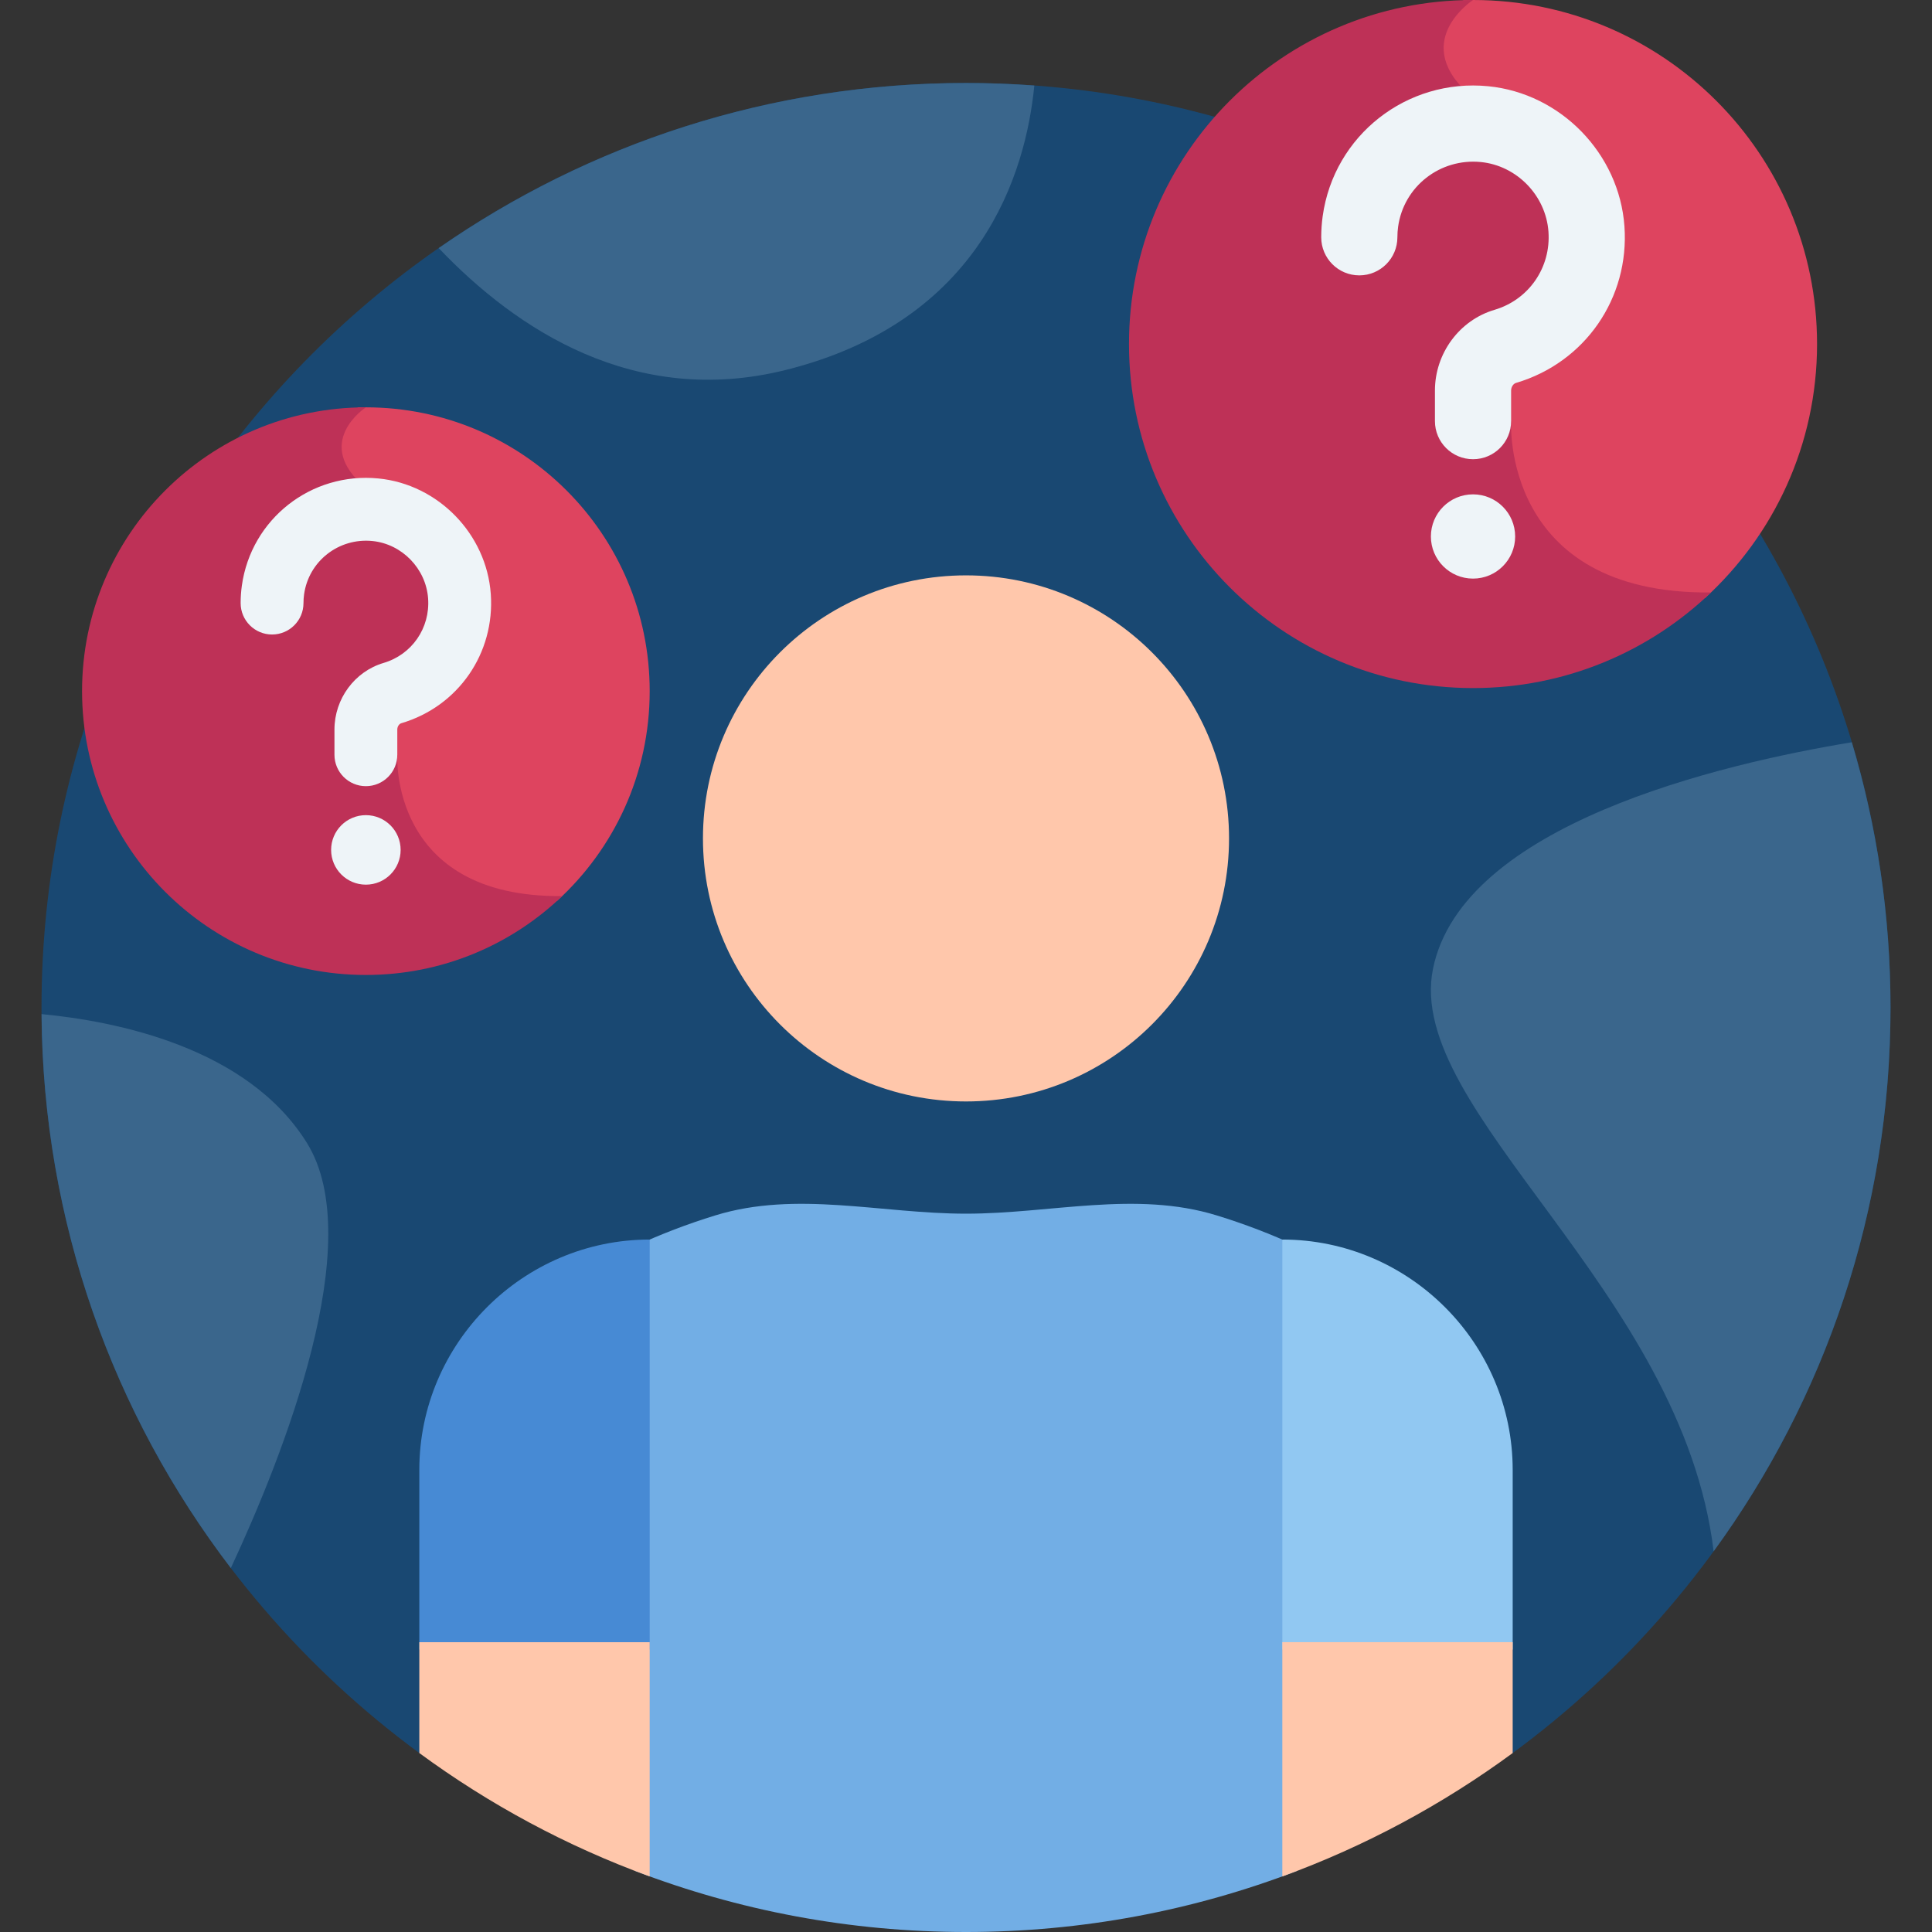 <svg width="512" height="512" fill="none" xmlns="http://www.w3.org/2000/svg">
  <rect width="100%" height="100%" fill="#333333" stroke="none"/>
  <path d="M256 21.996c-135.311 0-245.002 109.691-245.002 245.002 0 81.101 39.416 152.986 100.125 197.577h289.754c60.709-44.591 100.125-116.476 100.125-197.577 0-135.311-109.691-245.002-245.002-245.002z" fill="#194872"/>
  <path d="M381.1 11.988c-.299 5.176 2.498 10.239 8.311 15.049 15.227 12.601 32.576 33.483 36.494 38.28L400.19 93.122l-5.429 18.581 4.17 1.06c-.003 4.687.985 21.291 14.355 33.269 9.175 8.221 22.103 12.376 38.549 12.473 18.251-16.672 29.703-40.664 29.703-67.332C481.539 40.82 440.719 0 390.366 0c-.841 0-1.68.013-2.516.036-2.375 2.005-6.42 6.228-6.75 11.952z" fill="#DE445F"/>
  <path d="M390.366 0c-50.354 0-91.173 40.82-91.173 91.173s40.82 91.173 91.173 91.173c24.474 0 46.694-9.645 63.071-25.338-55.715.53-52.978-45.406-52.978-45.406l-3.821-.97 4.893-16.75 26.357-28.5s-20-25-37.522-39.5 0-25.882 0-25.882z" fill="#BE3157"/>
  <path d="M343.626 330.196c-6.724-3.117-13.764-5.814-21.166-8.095-21.549-6.639-43.911-.463-66.46-.463-22.549 0-44.911-6.176-66.46.463-7.402 2.28-14.441 4.978-21.166 8.095v165.65C195.585 506.271 225.121 512 256 512c30.878 0 60.415-5.728 87.626-16.154v-165.65z" fill="#72AEE5"/>
  <path d="M256 291.896c38.5 0 69.71-31.21 69.71-69.71 0-38.5-31.21-69.71-69.71-69.71-38.5 0-69.71 31.21-69.71 69.71 0 38.5 31.21 69.71 69.71 69.71z" fill="#FFC7AB"/>
  <path d="M400.877 437.147v-47.605c0-33.577-27.472-61.049-61.049-61.049v108.654h61.049z" fill="#91C8F2"/>
  <path d="M172.172 437.147V328.493c-33.577 0-61.049 27.472-61.049 61.049v47.605h61.049z" fill="#478AD4"/>
  <path d="M339.828 497.278c21.995-8.009 42.511-19.087 61.049-32.703v-29.382h-61.049v62.085zM111.123 464.575c18.538 13.616 39.054 24.694 61.049 32.703v-62.085h-61.049v29.382z" fill="#FFC7AB"/>
  <path d="M390.366 131.007c-6.167 0-11.165 4.999-11.165 11.165 0 6.167 4.999 11.165 11.165 11.165 6.166 0 11.165-4.999 11.165-11.165 0-6.167-4.999-11.165-11.165-11.165zM390.366 121.695c-5.574 0-10.093-4.519-10.093-10.093v-8.096c0-9.853 6.488-18.65 15.775-21.394 9.107-2.69 14.991-11.212 14.308-20.724-.687-9.58-8.394-17.511-17.926-18.447-10.794-1.056-20.424 6.466-21.914 17.134-.129.921-.194 1.864-.194 2.808 0 5.574-4.519 10.093-10.093 10.093s-10.093-4.519-10.093-10.093c0-1.877.131-3.762.388-5.602 2.99-21.429 22.286-36.551 43.879-34.429 19.191 1.885 34.705 17.832 36.087 37.093 1.367 19.052-10.445 36.129-28.724 41.527-.745.22-1.308 1.095-1.308 2.035v8.096c.001 5.573-4.518 10.092-10.092 10.092z" fill="#EEF4F8"/>
  <path d="M490.75 196.706c-35.004 5.777-103.242 21.844-110.993 60.04-7.655 37.72 66.05 85.13 74.374 154.37 29.473-40.441 46.871-90.244 46.871-144.118 0-24.434-3.594-48.024-10.252-70.292zM256 21.996c-51.944 0-100.103 16.179-139.74 43.753 20.592 21.621 51.917 42.294 91.96 32.299 51.836-12.938 63.604-52.103 65.889-75.385-5.979-.437-12.017-.667-18.109-.667zM61.175 415.553c13.988-30.003 36.322-86.513 20.213-112.579-15.718-25.433-50.708-32.359-70.376-34.224.386 55.184 19.016 106.026 50.163 146.803z" fill="#3A668C"/>
  <path d="M89.317 117.837c-.247 4.27 2.061 8.447 6.856 12.415 12.561 10.395 26.874 27.622 30.106 31.579l-21.213 22.938-4.478 15.329 3.44.874c-.002 3.866.813 17.564 11.843 27.446 7.569 6.782 18.234 10.209 31.801 10.29 15.057-13.754 24.503-33.546 24.503-55.546 0-41.539-33.674-75.214-75.214-75.214-.694 0-1.386.011-2.075.03-1.959 1.653-5.296 5.137-5.569 9.859z" fill="#DE445F"/>
  <path d="M96.961 107.948c-41.54 0-75.214 33.674-75.214 75.214 0 41.539 33.674 75.214 75.214 75.214 20.19 0 38.52-7.957 52.031-20.903-45.963.438-43.704-37.458-43.704-37.458l-3.152-.8 4.037-13.818 21.743-23.511s-16.499-20.624-30.954-32.586c-14.455-11.962-.001-21.352-.001-21.352z" fill="#BE3157"/>
  <path d="M96.961 216.022c-5.087 0-9.211 4.124-9.211 9.21 0 5.087 4.124 9.211 9.211 9.211 5.087 0 9.211-4.124 9.211-9.211 0-5.086-4.124-9.21-9.211-9.21zM96.961 208.341c-4.598 0-8.326-3.728-8.326-8.326v-6.679c0-8.128 5.352-15.386 13.014-17.649 7.513-2.219 12.367-9.249 11.803-17.096-.567-7.903-6.924-14.446-14.788-15.218-8.904-.871-16.849 5.334-18.078 14.135-.106.759-.16 1.538-.16 2.316 0 4.598-3.728 8.326-8.326 8.326-4.598 0-8.326-3.728-8.326-8.326 0-1.548.108-3.104.32-4.622 2.467-17.678 18.385-30.153 36.198-28.403 15.832 1.555 28.631 14.711 29.771 30.6 1.128 15.717-8.617 29.805-23.696 34.258-.615.181-1.079.903-1.079 1.679v6.679c0 4.598-3.728 8.326-8.327 8.326z" fill="#EEF4F8"/>
</svg>
